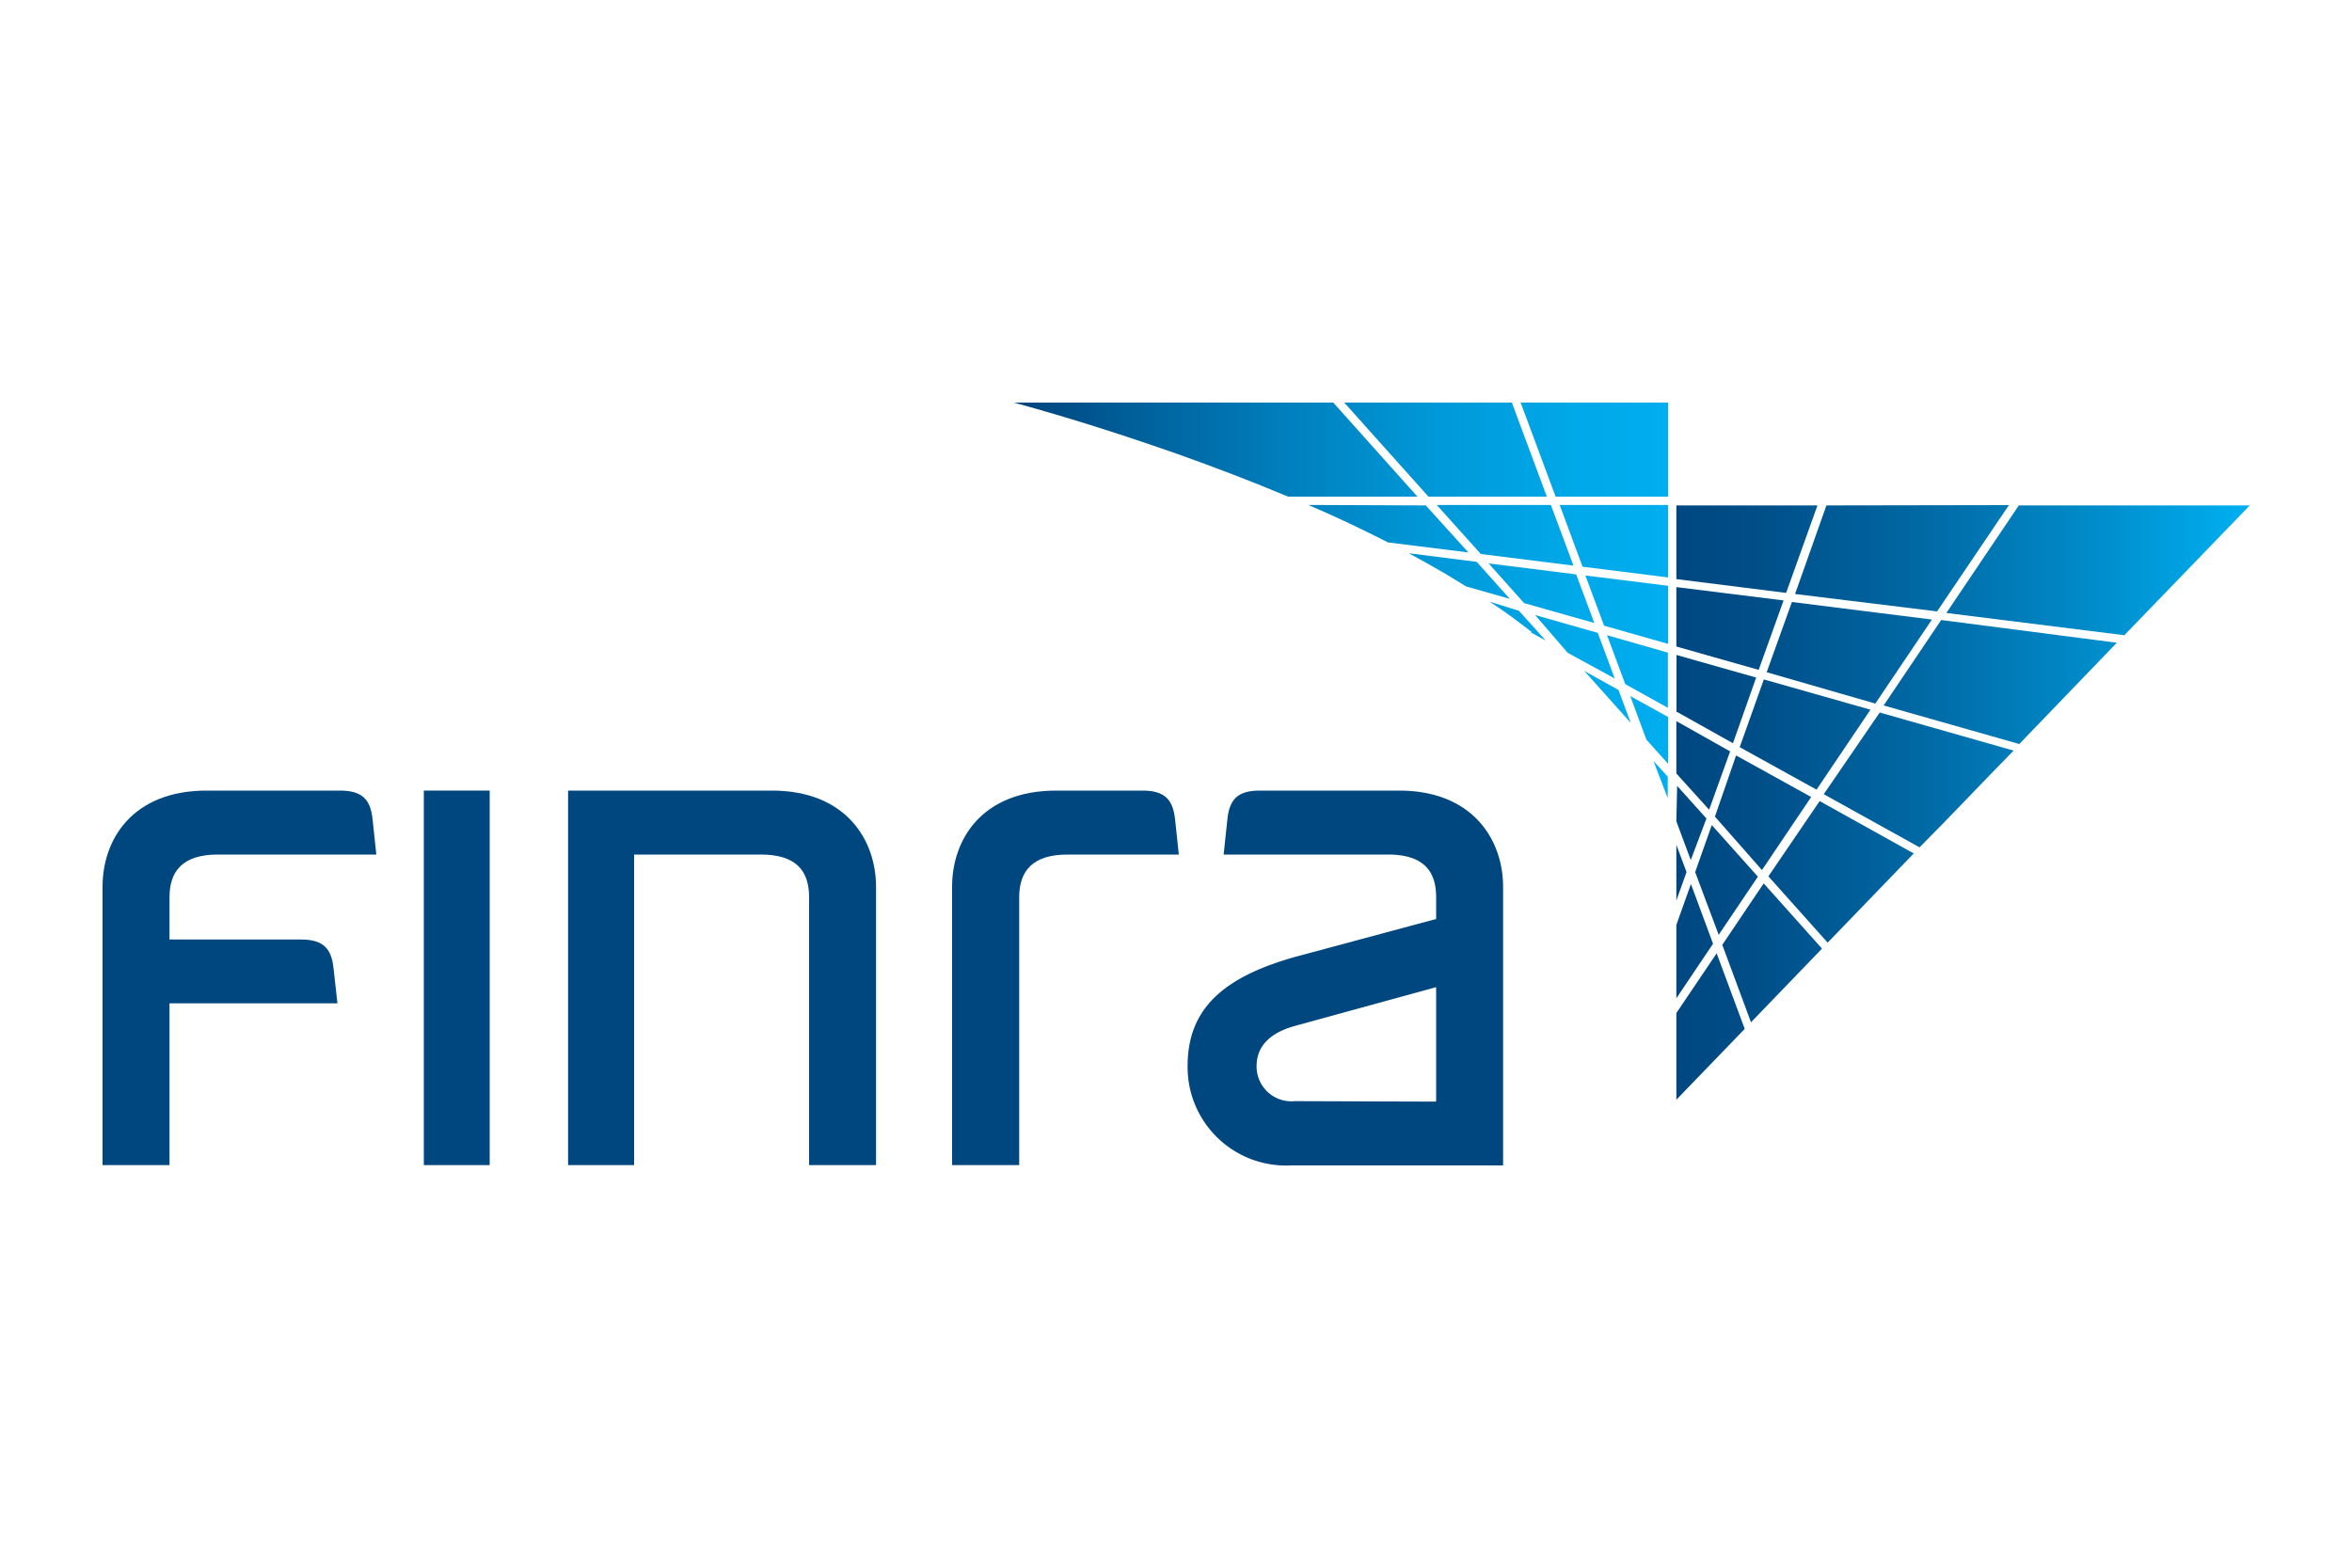 <svg id="Layer_1" data-name="Layer 1" xmlns="http://www.w3.org/2000/svg" xmlns:xlink="http://www.w3.org/1999/xlink" width="150" height="100" viewBox="0 0 150 100"><defs><clipPath id="clip-path"><path d="M106.36,50.91s0,0,0,.05V49.54l-.91-1ZM105,47.18l1.41,1.57v-3l-2.44-1.35Zm-1-1.07-.78-2.1-2.18-1.21Zm-.35-2.47,2.72,1.51V41.63l-3.88-1.11Zm-3.67-2,3,1.64-1.08-2.91-4-1.14Zm-2.33-1.29.93.51-1.71-1.9L95,38.38c1,.64,1.85,1.29,2.69,1.94m4.61-.41,4.11,1.17V37.37l-5.3-.66Zm-5.1-1.44,4.48,1.27-1.16-3.1-5.58-.7Zm-5-1.86,1.31.8,2.78.79-2.11-2.36-4.33-.55c.81.44,1.59.88,2.35,1.32m-8.76-4.4,1.3.57c1.31.59,2.57,1.2,3.78,1.82l5.13.64-2.72-3Zm8.19,0,2.81,3.13,5.91.74-1.44-3.87Zm7.84,0,1.46,3.94,5.51.69V32.21ZM64.66,25.68c3.67,1,7.15,2.13,10.35,3.25,2.51.89,4.9,1.81,7.14,2.75H90.4l-5.37-6Zm21.07,0,5.37,6h7.55l-2.23-6Zm11.25,0,2.23,6h7.17v-6Z" style="fill:none"/></clipPath><linearGradient id="linear-gradient" x1="323.53" y1="-614.58" x2="324.56" y2="-614.58" gradientTransform="translate(-12995.16 24847.17) scale(40.37)" gradientUnits="userSpaceOnUse"><stop offset="0" stop-color="#00467f"/><stop offset="0.15" stop-color="#005e98"/><stop offset="0.4" stop-color="#0080be"/><stop offset="0.63" stop-color="#0099d9"/><stop offset="0.84" stop-color="#00a9e9"/><stop offset="1" stop-color="#00aeef"/></linearGradient><clipPath id="clip-path-2"><path d="M106.91,64.62v5.53l4.36-4.52-1.79-4.82Zm0-5.62v4.68l2.34-3.48-1.41-3.81Zm2.93,1.27,1.83,4.94,4.53-4.7-3.72-4.16Zm-2.93-2.83.65-1.81-.65-1.74Zm1.2-1.81,1.5,4,2.5-3.71-2.94-3.29Zm4.67.27,3.78,4.23,5.49-5.69-6-3.34Zm-5.87-3.51.92,2.47,1-2.65-1.87-2.08Zm2.46-.3,3,3.41,3.14-4.66-4.79-2.65Zm-2.46-2.75L109,51.65l1.34-3.72L106.91,46Zm9.4,1.32,6.11,3.39c2-2,4-4.14,6-6.17l-8.54-2.43Zm-5.36-3,4.9,2.71,3.44-5.1-6.8-1.93Zm-4-2.25,3.57,2L112,43.22l-5.08-1.44v3.66ZM120.13,45l8.65,2.46L135,41,123.8,39.55Zm-7.46-2.12,6.93,2,3.61-5.36-8.93-1.12Zm-5.76-1.64,5.25,1.49,1.59-4.43-6.84-.85Zm0-9v4.7l7,.88,2-5.58Zm9.57,0-2,5.65L123.54,39l4.58-6.78Zm12.27,0-4.62,6.86,11.35,1.42,8-8.28Z" style="fill:none"/></clipPath><linearGradient id="linear-gradient-2" x1="322.3" y1="-614.72" x2="323.34" y2="-614.72" gradientTransform="translate(-11293.69 21795.22) scale(35.37)" gradientUnits="userSpaceOnUse"><stop offset="0" stop-color="#00467f"/><stop offset="0.16" stop-color="#004e88"/><stop offset="0.41" stop-color="#0065a0"/><stop offset="0.73" stop-color="#008ac8"/><stop offset="1" stop-color="#00aeef"/></linearGradient></defs><title>logo_finra</title><rect x="27.03" y="50.43" width="4.2" height="23.89" style="fill:#00467f"/><path d="M82.58,70.24A2.22,2.22,0,0,1,80.14,68c0-1.16.72-2.08,2.45-2.56l9-2.47v7.3ZM95.86,56.57c0-3-1.93-6.14-6.64-6.14H80.35c-1.44,0-1.94.59-2.07,1.82-.06.51-.24,2.26-.24,2.26H88.51c2.22,0,3.08,1,3.08,2.72v1.39L82.74,61c-4.73,1.3-7,3.35-7,7a6.28,6.28,0,0,0,6.59,6.34H95.86V56.57Z" style="fill:#00467f"/><path d="M65,57.23c0-1.68.87-2.72,3.08-2.72h7.1s-.19-1.75-.24-2.26c-.14-1.23-.64-1.82-2.08-1.82H67.36c-4.71,0-6.64,3.09-6.64,6.14V74.32H65V57.23Z" style="fill:#00467f"/><path d="M48.52,54.51c2.22,0,3.08,1,3.08,2.72V74.32h4.27V56.57c0-3-1.93-6.14-6.64-6.14h-13V74.32h4.21V54.51Z" style="fill:#00467f"/><path d="M21.27,61.76c-.13-1.23-.63-1.83-2.07-1.83H10.81v-2.7c0-1.68.86-2.72,3.08-2.72H24s-.19-1.75-.24-2.26c-.13-1.23-.64-1.82-2.08-1.82H13.18c-4.71,0-6.64,3.09-6.64,6.14V74.32h4.27V64H21.52s-.19-1.75-.25-2.25" style="fill:#00467f"/><g style="clip-path:url(#clip-path)"><rect x="64.66" y="25.68" width="41.72" height="25.28" style="fill:url(#linear-gradient)"/></g><g style="clip-path:url(#clip-path-2)"><rect x="106.91" y="32.21" width="36.55" height="37.95" style="fill:url(#linear-gradient-2)"/></g></svg>